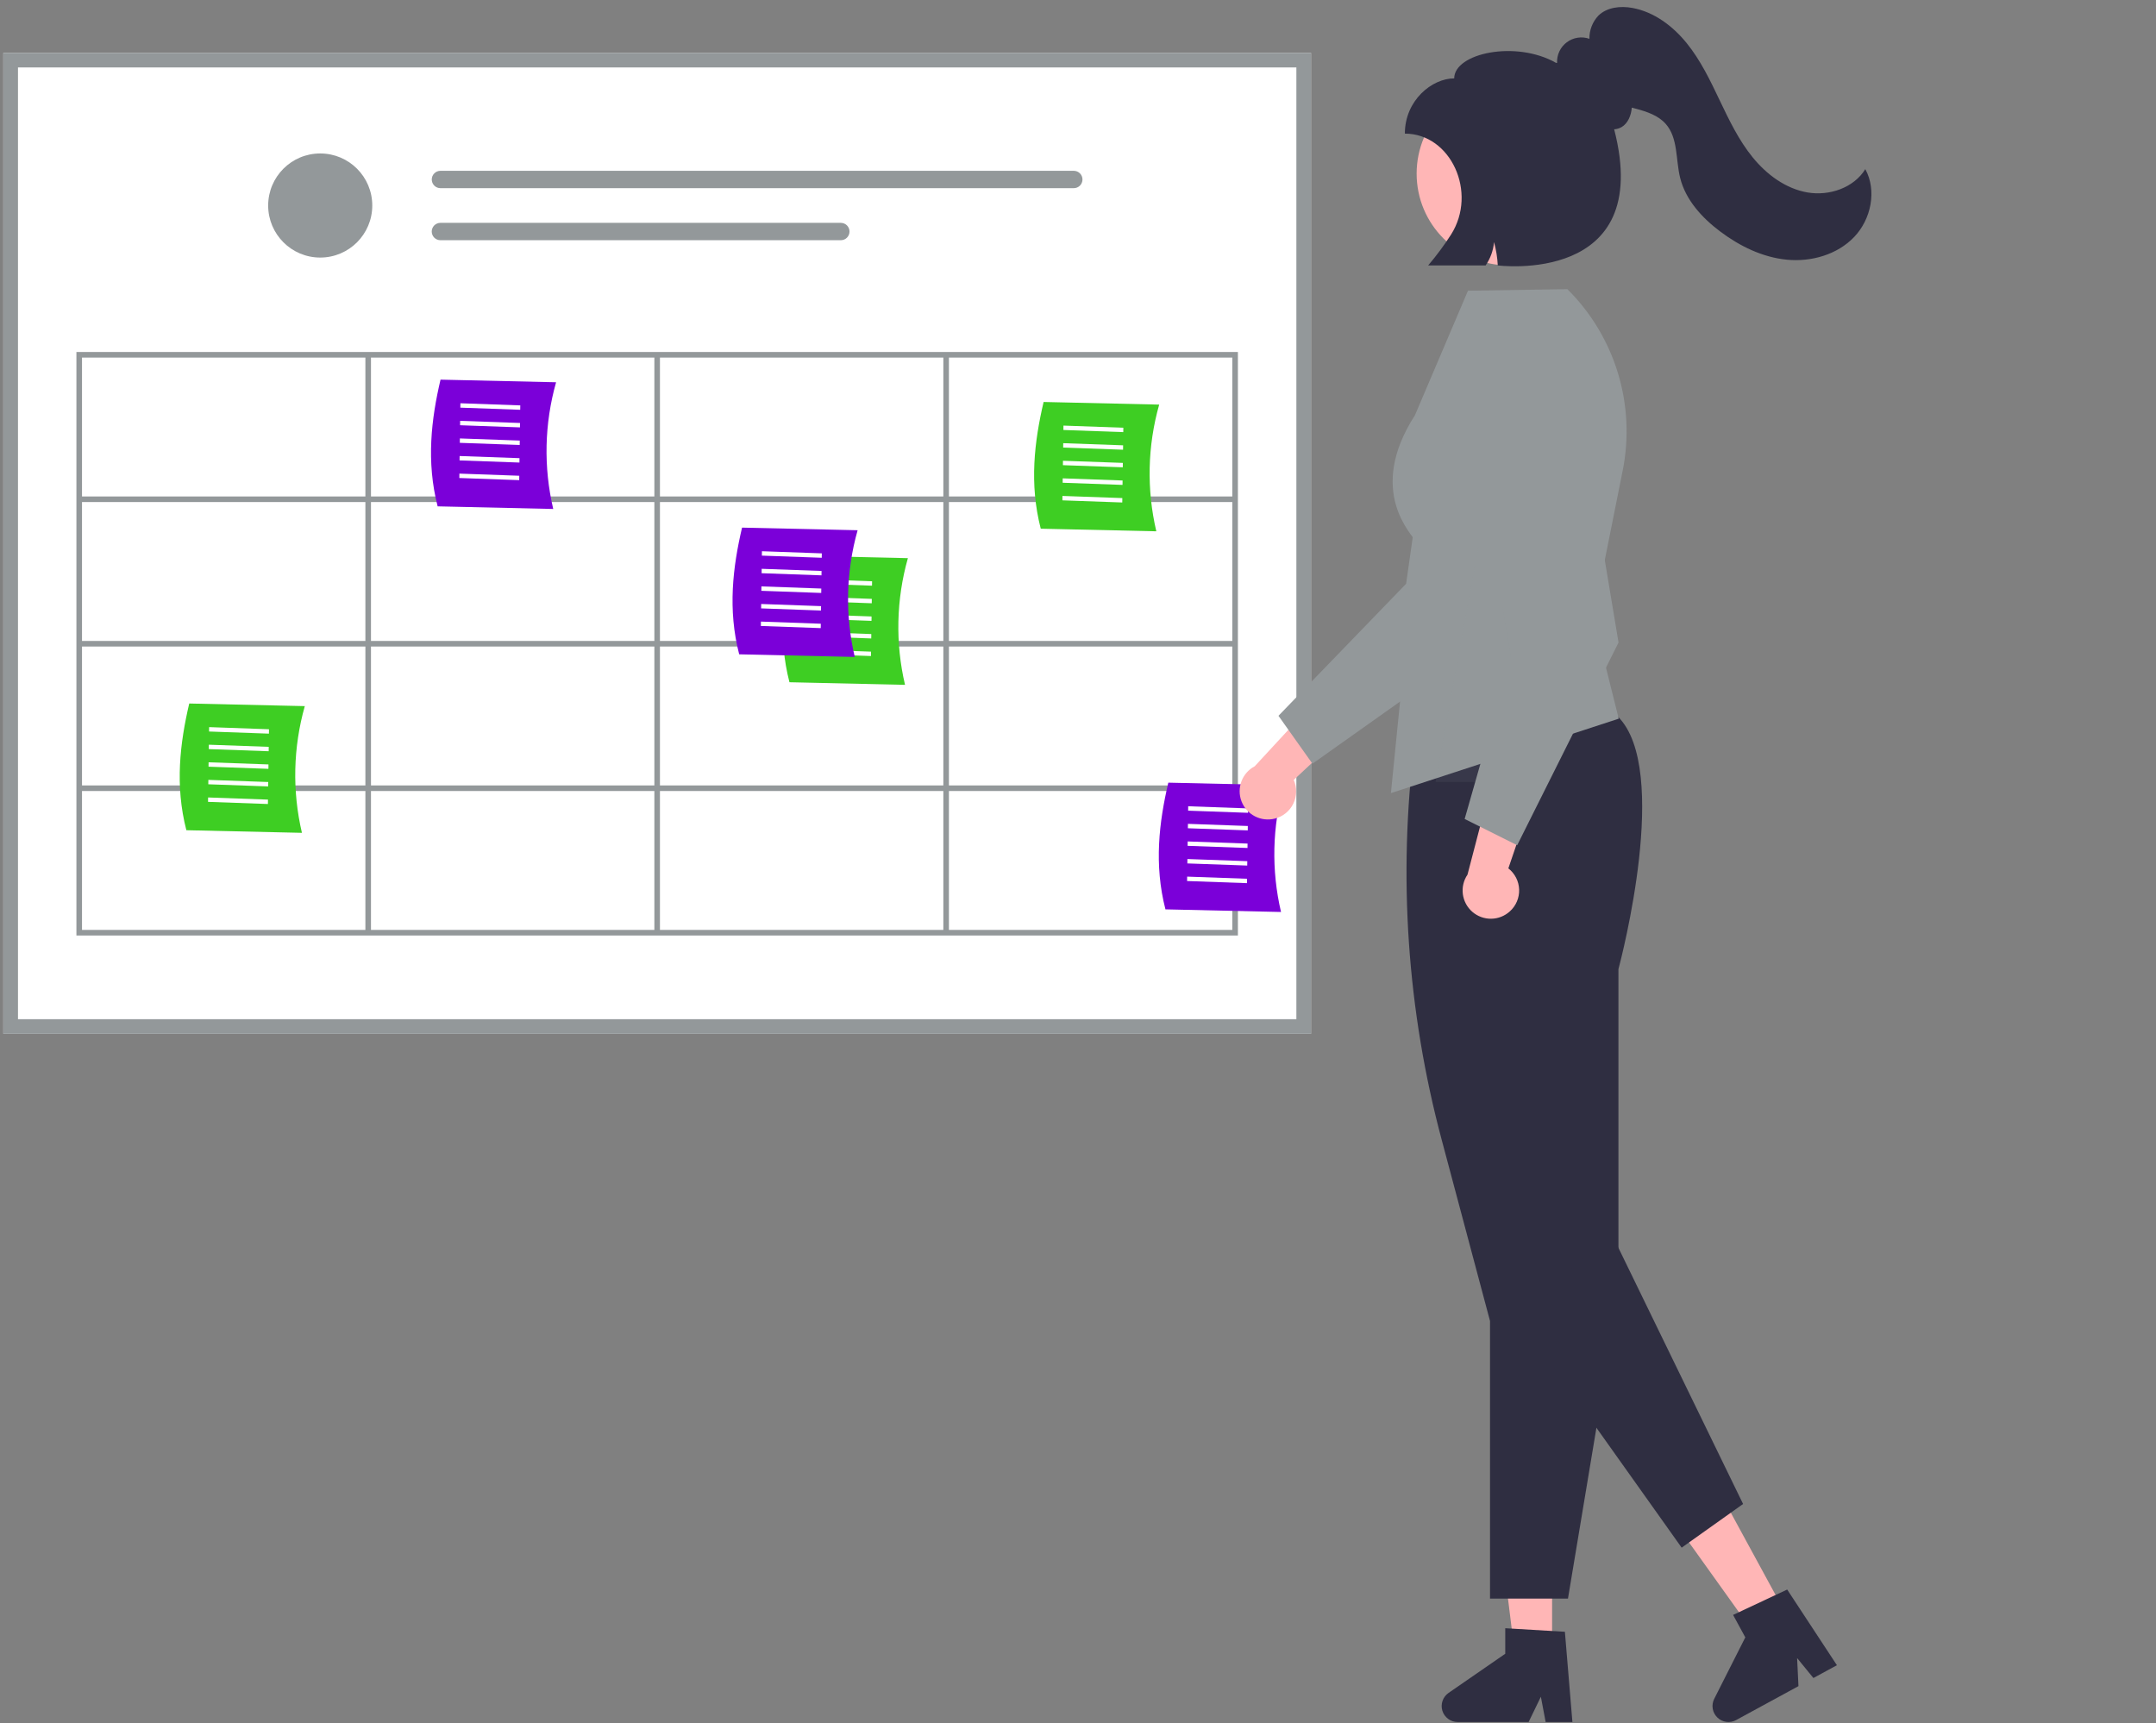 <svg width="259" height="207" viewBox="0 0 259 207" fill="none" xmlns="http://www.w3.org/2000/svg">
<rect x="0" y="0" width="259" height="207" fill="#808080" stroke="none"/>
<g clip-path="url(#clip0_1112_2683)">
<path d="M157.491 124.202H0.402V6.344H157.491V124.202Z" fill="white"/>
<path d="M38.468 30.942C41.921 30.942 44.721 28.142 44.721 24.689C44.721 21.235 41.921 18.436 38.468 18.436C35.014 18.436 32.215 21.235 32.215 24.689C32.215 28.142 35.014 30.942 38.468 30.942Z" fill="#93989A"/>
<path d="M52.907 20.52C52.631 20.521 52.367 20.631 52.172 20.826C51.977 21.022 51.867 21.286 51.867 21.562C51.867 21.838 51.977 22.103 52.172 22.299C52.367 22.494 52.631 22.604 52.907 22.605H128.997C129.273 22.604 129.538 22.494 129.733 22.299C129.928 22.103 130.037 21.838 130.037 21.562C130.037 21.286 129.928 21.022 129.733 20.826C129.538 20.631 129.273 20.521 128.997 20.52H52.907Z" fill="#93989A"/>
<path d="M52.908 26.773C52.631 26.773 52.366 26.882 52.17 27.077C51.974 27.272 51.864 27.537 51.863 27.813C51.863 28.09 51.972 28.355 52.167 28.551C52.362 28.747 52.627 28.857 52.903 28.858H101.008C101.145 28.858 101.281 28.831 101.407 28.779C101.534 28.727 101.649 28.65 101.746 28.553C101.843 28.456 101.92 28.341 101.972 28.215C102.025 28.088 102.052 27.952 102.052 27.815C102.052 27.678 102.025 27.543 101.972 27.416C101.92 27.29 101.843 27.175 101.746 27.078C101.649 26.981 101.534 26.904 101.407 26.852C101.281 26.8 101.145 26.773 101.008 26.773H52.908Z" fill="#93989A"/>
<path d="M157.491 124.202H0.402V6.344H157.491V124.202ZM2.161 122.444H155.733V8.102H2.161V122.444Z" fill="#93989A"/>
<path d="M9.18 42.286V112.386H148.709V42.286H9.18ZM148.038 59.643H113.994V42.957H148.038V59.643ZM79.279 59.643V42.957H113.323V59.643H79.279ZM113.323 60.314V77H79.279V60.314H113.323ZM78.609 59.643H44.565V42.957H78.609V59.643ZM78.609 60.314V77H44.565V60.314H78.609ZM43.894 77H9.851V60.314H43.894V77ZM43.894 77.671V94.358H9.851V77.671H43.894ZM44.565 77.671H78.609V94.358H44.565V77.671ZM78.609 95.028V111.715H44.565V95.028H78.609ZM79.279 95.028H113.323V111.715H79.279V95.028ZM79.279 94.358V77.671H113.323V94.358H79.279ZM113.994 77.671H148.038V94.358H113.994V77.671ZM113.994 77V60.314H148.038V77H113.994ZM43.894 42.957V59.643H9.851V42.957H43.894ZM9.851 95.028H43.894V111.715H9.851V95.028ZM113.994 111.715V95.028H148.038V111.715H113.994Z" fill="#93989A"/>
<path d="M66.459 61.145L52.575 60.831C51.187 55.451 51.812 50.329 52.92 45.609L66.803 45.923C65.399 50.886 65.281 56.124 66.459 61.145Z" fill="#7B00D9"/>
<path d="M55.301 48.973L55.308 48.445L62.501 48.702L62.493 49.23L55.301 48.973Z" fill="white"/>
<path d="M55.27 51.086L55.277 50.558L62.469 50.815L62.462 51.343L55.27 51.086Z" fill="white"/>
<path d="M55.238 53.199L55.246 52.671L62.438 52.928L62.431 53.456L55.238 53.199Z" fill="white"/>
<path d="M55.207 55.312L55.214 54.784L62.407 55.041L62.4 55.569L55.207 55.312Z" fill="white"/>
<path d="M55.18 57.425L55.187 56.897L62.38 57.154L62.372 57.683L55.18 57.425Z" fill="white"/>
<path d="M36.271 100.052L22.388 99.738C20.999 94.358 21.624 89.236 22.733 84.516L36.616 84.83C35.212 89.793 35.093 95.031 36.271 100.052Z" fill="#3ECE23"/>
<path d="M25.113 87.88L25.121 87.352L32.313 87.609L32.306 88.137L25.113 87.88Z" fill="white"/>
<path d="M25.082 89.993L25.089 89.465L32.282 89.722L32.275 90.25L25.082 89.993Z" fill="white"/>
<path d="M25.051 92.106L25.058 91.578L32.251 91.835L32.244 92.364L25.051 92.106Z" fill="white"/>
<path d="M25.023 94.219L25.031 93.691L32.224 93.948L32.216 94.477L25.023 94.219Z" fill="white"/>
<path d="M24.992 96.332L25 95.804L32.192 96.061L32.185 96.59L24.992 96.332Z" fill="white"/>
<path d="M108.72 82.275L94.837 81.961C93.448 76.582 94.074 71.46 95.182 66.74L109.065 67.054C107.661 72.016 107.542 77.254 108.72 82.275Z" fill="#3ECE23"/>
<path d="M97.562 70.104L97.57 69.575L104.763 69.832L104.755 70.361L97.562 70.104Z" fill="white"/>
<path d="M97.531 72.217L97.539 71.688L104.731 71.946L104.724 72.474L97.531 72.217Z" fill="white"/>
<path d="M97.5 74.33L97.508 73.802L104.7 74.059L104.693 74.587L97.5 74.33Z" fill="white"/>
<path d="M97.469 76.443L97.476 75.915L104.669 76.172L104.661 76.7L97.469 76.443Z" fill="white"/>
<path d="M97.438 78.556L97.445 78.028L104.638 78.285L104.63 78.813L97.438 78.556Z" fill="white"/>
<path d="M102.681 78.921L88.798 78.607C87.409 73.228 88.034 68.106 89.143 63.386L103.026 63.7C101.622 68.662 101.503 73.9 102.681 78.921Z" fill="#7B00D9"/>
<path d="M91.523 66.75L91.531 66.221L98.724 66.478L98.716 67.007L91.523 66.75Z" fill="white"/>
<path d="M91.492 68.863L91.5 68.334L98.692 68.592L98.685 69.12L91.492 68.863Z" fill="white"/>
<path d="M91.461 70.976L91.469 70.447L98.661 70.705L98.654 71.233L91.461 70.976Z" fill="white"/>
<path d="M91.434 73.089L91.441 72.561L98.634 72.818L98.626 73.346L91.434 73.089Z" fill="white"/>
<path d="M91.402 75.202L91.41 74.674L98.603 74.931L98.595 75.459L91.402 75.202Z" fill="white"/>
<path d="M153.888 109.561L140.005 109.246C138.616 103.867 139.242 98.745 140.35 94.025L154.233 94.339C152.829 99.302 152.71 104.54 153.888 109.561Z" fill="#7B00D9"/>
<path d="M142.73 97.389L142.738 96.86L149.931 97.118L149.923 97.646L142.73 97.389Z" fill="white"/>
<path d="M142.699 99.502L142.707 98.973L149.899 99.231L149.892 99.759L142.699 99.502Z" fill="white"/>
<path d="M142.668 101.615L142.676 101.087L149.868 101.344L149.861 101.872L142.668 101.615Z" fill="white"/>
<path d="M142.637 103.728L142.644 103.2L149.837 103.457L149.829 103.985L142.637 103.728Z" fill="white"/>
<path d="M142.605 105.841L142.613 105.313L149.806 105.57L149.798 106.098L142.605 105.841Z" fill="white"/>
<path d="M138.908 63.828L125.025 63.514C123.636 58.134 124.261 53.012 125.369 48.292L139.253 48.607C137.848 53.569 137.73 58.807 138.908 63.828Z" fill="#3ECE23"/>
<path d="M127.746 51.656L127.753 51.128L134.946 51.385L134.939 51.913L127.746 51.656Z" fill="white"/>
<path d="M127.719 53.769L127.726 53.241L134.919 53.498L134.911 54.027L127.719 53.769Z" fill="white"/>
<path d="M127.688 55.883L127.695 55.354L134.888 55.611L134.88 56.14L127.688 55.883Z" fill="white"/>
<path d="M127.656 57.995L127.664 57.467L134.856 57.724L134.849 58.253L127.656 57.995Z" fill="white"/>
<path d="M127.625 60.109L127.632 59.58L134.825 59.837L134.817 60.366L127.625 60.109Z" fill="white"/>
<path d="M153.141 98.343C153.62 98.225 154.067 98.004 154.451 97.694C154.835 97.385 155.146 96.995 155.363 96.552C155.58 96.109 155.698 95.624 155.707 95.132C155.716 94.638 155.617 94.15 155.417 93.699L164.171 85.512L158.115 84.056L150.731 92.054C149.996 92.441 149.428 93.083 149.136 93.86C148.843 94.637 148.845 95.494 149.143 96.269C149.44 97.044 150.011 97.683 150.748 98.066C151.485 98.448 152.336 98.546 153.141 98.343Z" fill="#FFB6B6"/>
<path d="M157.665 91.748L153.582 85.992L168.916 70.132L172.477 45.132C172.653 43.897 173.099 42.715 173.783 41.671C174.467 40.627 175.373 39.746 176.435 39.092C177.498 38.437 178.692 38.024 179.932 37.883C181.172 37.741 182.428 37.875 183.611 38.273C185.747 38.996 187.508 40.536 188.51 42.556C189.511 44.575 189.671 46.91 188.953 49.047L179.869 76L157.665 91.748Z" fill="#93989A"/>
<path d="M186.454 198.269L181.922 198.269L179.766 180.789L186.455 180.789L186.454 198.269Z" fill="#FFB6B6"/>
<path d="M188.894 206.874H185.678L185.104 203.838L183.634 206.874H175.105C174.696 206.874 174.298 206.744 173.969 206.501C173.639 206.259 173.396 205.918 173.274 205.528C173.153 205.137 173.159 204.718 173.292 204.332C173.426 203.945 173.679 203.612 174.015 203.379L180.826 198.675V195.606L187.99 196.034L188.894 206.874Z" fill="#2F2E41"/>
<path d="M214.414 193.657L210.433 195.823L200.184 181.5L206.059 178.303L214.414 193.657Z" fill="#FFB6B6"/>
<path d="M220.668 200.051L217.844 201.588L215.888 199.195L216.048 202.565L208.556 206.641C208.197 206.837 207.785 206.912 207.38 206.857C206.975 206.801 206.598 206.618 206.305 206.333C206.011 206.049 205.817 205.678 205.749 205.274C205.681 204.871 205.744 204.457 205.929 204.092L209.663 196.705L208.196 194.009L214.693 190.96L220.668 200.051Z" fill="#2F2E41"/>
<path d="M188.36 192.045H178.995V158.694L173.196 136.951C169.035 121.401 167.929 105.192 169.94 89.222L169.948 89.156L169.998 89.114C170.147 88.989 184.987 76.719 194.374 86.105C200.701 92.433 194.756 115.184 194.423 116.432V155.653L188.36 192.045Z" fill="#2F2E41"/>
<path d="M167.09 95.28L170.108 65.093C169.716 64.27 164.071 59.056 169.974 49.889L176.349 34.924L188.289 34.738L188.339 34.788C191.148 37.591 193.219 41.045 194.369 44.843C195.519 48.641 195.711 52.664 194.929 56.554L191.411 74.145L194.459 86.339L167.09 95.28Z" fill="#93989A"/>
<path d="M182.777 158.866L202.018 185.929L209.398 180.681L193.329 147.66L182.777 158.866Z" fill="#2F2E41"/>
<path d="M181.204 31.882C187.293 31.882 192.229 26.946 192.229 20.857C192.229 14.768 187.293 9.832 181.204 9.832C175.116 9.832 170.18 14.768 170.18 20.857C170.18 26.946 175.116 31.882 181.204 31.882Z" fill="#FFB6B6"/>
<path opacity="0.1" d="M178.494 60.733L181.513 78.845L178.494 93.938H172.457L175.201 78.845L178.494 60.733Z" fill="#93989A"/>
<path d="M181.376 109.489C181.743 109.16 182.033 108.754 182.226 108.3C182.419 107.847 182.51 107.356 182.493 106.863C182.476 106.371 182.352 105.888 182.128 105.448C181.904 105.009 181.586 104.624 181.198 104.321L185.066 92.976L179.038 94.544L176.289 105.076C175.822 105.763 175.624 106.597 175.732 107.42C175.839 108.243 176.245 108.999 176.872 109.543C177.499 110.087 178.304 110.382 179.134 110.372C179.964 110.362 180.762 110.048 181.376 109.489Z" fill="#FFB6B6"/>
<path d="M182.26 101.542L175.948 98.386L182.009 77.174L173.379 53.443C172.953 52.27 172.789 51.017 172.901 49.774C173.013 48.531 173.398 47.328 174.027 46.249C174.656 45.172 175.515 44.245 176.543 43.537C177.57 42.828 178.741 42.354 179.972 42.149C182.197 41.781 184.476 42.31 186.311 43.62C188.145 44.931 189.385 46.916 189.758 49.139L194.434 77.194L182.26 101.542Z" fill="#93989A"/>
<path d="M253.609 204.804C253.609 204.804 253.604 204.804 253.594 204.804C253.584 204.804 253.569 204.804 253.55 204.804C253.531 204.804 253.508 204.804 253.483 204.804C253.458 204.804 253.432 204.804 253.405 204.804H142.177C142.123 204.804 142.071 204.804 142.033 204.804C141.994 204.804 141.973 204.804 141.973 204.804C141.973 204.805 141.994 204.805 142.033 204.805C142.071 204.805 142.123 204.805 142.177 204.805H253.405C253.459 204.805 253.511 204.805 253.549 204.805C253.588 204.805 253.609 204.805 253.609 204.804Z" fill="#3ECE23"/>
<path d="M224.08 20.318C222.689 22.576 219.743 23.571 217.129 23.119C214.516 22.667 212.246 20.98 210.568 18.926C208.891 16.872 207.731 14.454 206.589 12.06C205.448 9.666 204.293 7.246 202.624 5.185C200.955 3.124 198.697 1.424 196.087 0.951C194.667 0.693 193.059 0.863 192.022 1.868C191.308 2.621 190.918 3.625 190.936 4.662C190.485 4.503 190.001 4.458 189.528 4.53C189.054 4.602 188.606 4.789 188.222 5.076C187.838 5.362 187.531 5.738 187.327 6.171C187.123 6.604 187.028 7.081 187.052 7.559C187.013 7.558 186.975 7.556 186.936 7.556C182.074 4.792 174.694 6.397 174.694 9.416C172.026 9.416 168.766 12.051 168.766 16.052C174.283 16.052 177.529 23.12 174.309 28.189C173.477 29.481 172.561 30.717 171.565 31.888H178.464C179.043 31.058 179.392 30.089 179.476 29.081C179.73 29.997 179.881 30.939 179.928 31.888C179.928 31.888 198.772 34.316 193.909 15.533C194.23 15.517 194.543 15.422 194.82 15.257C195.555 14.814 195.955 13.878 196.025 12.928C196.206 12.976 196.388 13.025 196.568 13.073C197.865 13.423 199.212 13.877 200.102 14.883C201.606 16.582 201.289 19.163 201.835 21.366C202.494 24.022 204.464 26.171 206.653 27.815C209.005 29.581 211.752 30.923 214.679 31.201C217.607 31.48 220.722 30.589 222.751 28.46C224.779 26.331 225.486 22.901 224.08 20.318Z" fill="#2F2E41"/>
</g>
<defs>
<clipPath id="clip0_1112_2683">
<rect width="268.726" height="206.031" fill="white" transform="translate(0.402 0.844)"/>
</clipPath>
</defs>
</svg>
